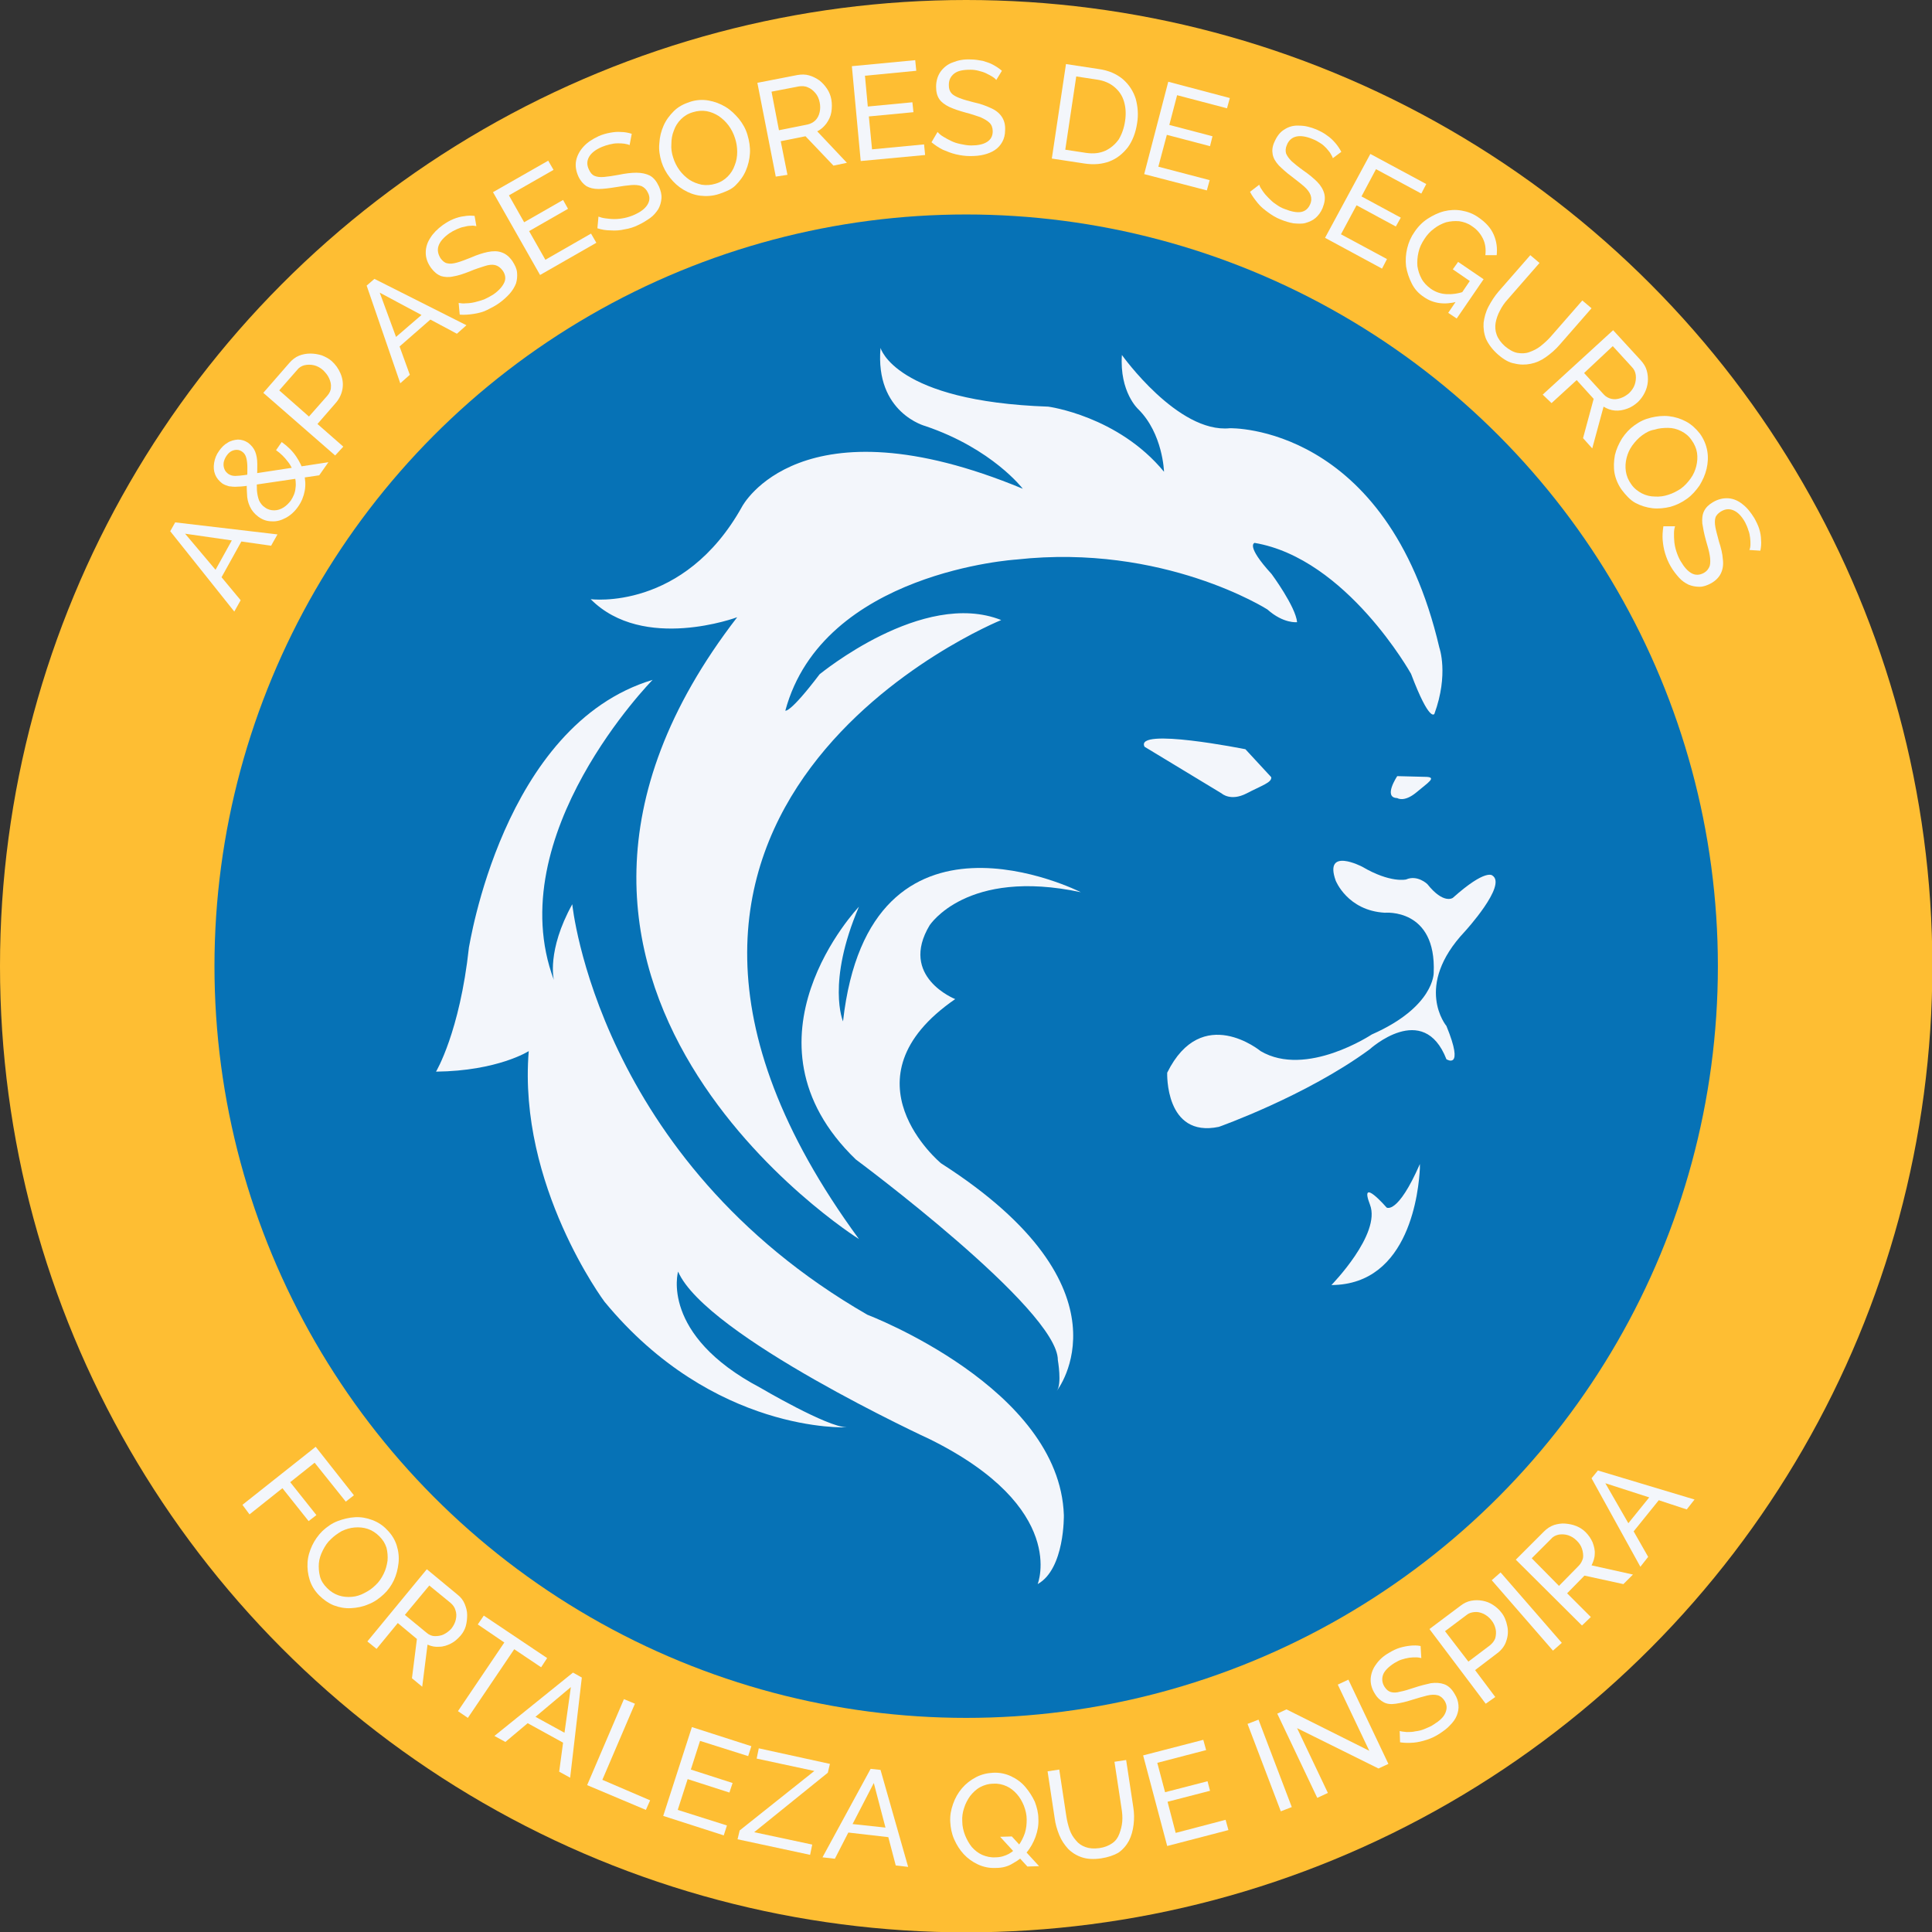 <?xml version="1.0" encoding="utf-8"?>
<!-- Generator: Adobe Illustrator 25.4.1, SVG Export Plug-In . SVG Version: 6.00 Build 0)  -->
<svg version="1.1" id="Layer_1" xmlns="http://www.w3.org/2000/svg" xmlns:xlink="http://www.w3.org/1999/xlink" x="0px" y="0px"
	 viewBox="0 0 545.9 545.9" style="enable-background:new 0 0 545.9 545.9;" xml:space="preserve">
<rect x="0" y="0" width="545.9" height="545.9" fill="#333333" stroke="none"/>
<style type="text/css">
	.st0{fill:#FEBE33;}
	.st1{fill:#F3F6FB;}
	.st2{fill:#0672B6;}
</style>
<g>
	<g>
		<circle class="st0" cx="273" cy="273" r="273"/>
		<g>
			<g>
				<path class="st1" d="M48.1,150.1l1.4-2.5l28.9,3.4l-1.8,3.2l-8.4-1.2l-5.6,10.1l5.4,6.5l-1.8,3.2L48.1,150.1z M65.5,152.7
					l-13.2-1.9l8.6,10.2L65.5,152.7z"/>
				<path class="st1" d="M90.2,134.3l-19,2.8c-1.6,0.2-2.9,0.4-3.9,0.4c-1,0.1-1.9,0-2.6-0.1c-0.7-0.2-1.3-0.4-1.9-0.8
					c-0.9-0.7-1.6-1.5-2-2.5c-0.4-1-0.5-2.1-0.3-3.3c0.2-1.2,0.6-2.3,1.4-3.4c0.7-1,1.5-1.8,2.4-2.3c0.9-0.6,1.9-0.8,2.9-0.9
					c1,0,2,0.3,2.9,0.9c0.9,0.7,1.6,1.5,2,2.5c0.4,1,0.6,2.2,0.6,3.5s0,2.6-0.1,4.1c-0.1,1.2,0,2.3,0,3.4c0.1,1.1,0.3,2,0.6,2.8
					c0.4,0.8,0.9,1.5,1.7,2c0.8,0.6,1.7,0.8,2.6,0.8c0.9,0,1.8-0.3,2.6-0.8c0.8-0.5,1.5-1.2,2.1-2c0.7-1.1,1.2-2.2,1.3-3.5
					c0.2-1.3,0-2.5-0.3-3.8c-0.4-1.3-1-2.6-1.9-3.7c-0.9-1.2-2-2.3-3.3-3.2l1.6-2.3c1.7,1.2,3.1,2.6,4.1,4.1c1,1.5,1.8,3.1,2.2,4.8
					c0.4,1.7,0.5,3.3,0.2,4.9c-0.3,1.6-0.9,3.1-1.9,4.5c-0.9,1.3-2.1,2.4-3.4,3.1c-1.3,0.7-2.6,1.1-4,1c-1.3,0-2.6-0.4-3.8-1.3
					c-1.1-0.8-1.9-1.8-2.4-2.9c-0.5-1.1-0.8-2.3-0.8-3.6c-0.1-1.3-0.1-2.6,0-3.9c0.1-1.3,0.1-2.5,0.1-3.5c0-1-0.1-1.9-0.3-2.7
					c-0.2-0.8-0.6-1.4-1.2-1.8c-0.7-0.5-1.5-0.6-2.3-0.4c-0.8,0.2-1.5,0.7-2.1,1.6c-0.4,0.6-0.7,1.3-0.8,1.9c-0.1,0.7,0,1.3,0.2,1.8
					c0.2,0.6,0.6,1,1.1,1.4c0.3,0.2,0.7,0.4,1.2,0.5c0.5,0.1,1.1,0.1,2,0c0.9-0.1,2-0.2,3.5-0.5l21.6-3.3L90.2,134.3z"/>
				<path class="st1" d="M94.7,128.7l-20.3-17.7l7.4-8.5c0.8-0.9,1.7-1.6,2.7-2c1-0.4,2.1-0.6,3.2-0.6c1.1,0,2.2,0.2,3.2,0.5
					c1,0.4,2,0.9,2.8,1.6c1.1,1,1.9,2.1,2.5,3.5c0.6,1.4,0.8,2.8,0.6,4.2c-0.2,1.4-0.8,2.8-1.8,4l-5.3,6.1l7.3,6.4L94.7,128.7z
					 M87.3,117.7l5.2-5.9c0.6-0.7,1-1.5,1-2.3c0.1-0.9-0.1-1.7-0.5-2.6c-0.4-0.9-1-1.6-1.7-2.3c-0.8-0.7-1.7-1.2-2.6-1.4
					c-0.9-0.2-1.8-0.2-2.7,0c-0.8,0.2-1.6,0.7-2.1,1.4l-5,5.7L87.3,117.7z"/>
				<path class="st1" d="M103.6,80.7l2.2-1.9l26,13.1l-2.7,2.4l-7.5-4l-8.7,7.6l2.9,8l-2.7,2.4L103.6,80.7z M119.1,89l-11.8-6.3
					l4.6,12.5L119.1,89z"/>
				<path class="st1" d="M134.6,63.9c-0.5-0.1-1-0.2-1.6-0.1c-0.6,0-1.2,0.1-1.9,0.3c-0.7,0.1-1.4,0.4-2.1,0.7
					c-0.7,0.3-1.4,0.7-2,1.1c-1.7,1.2-2.7,2.4-3.1,3.6c-0.4,1.2-0.1,2.4,0.6,3.5c0.6,0.8,1.2,1.3,1.9,1.4c0.7,0.2,1.6,0.1,2.7-0.2
					c1.1-0.3,2.4-0.8,3.9-1.4c1.8-0.8,3.4-1.3,4.8-1.6c1.5-0.3,2.8-0.3,3.9,0.1c1.2,0.4,2.2,1.2,3.1,2.5c0.7,1.1,1.2,2.1,1.3,3.2
					c0.1,1.1,0,2.1-0.3,3.1c-0.4,1-1,2-1.8,2.9c-0.8,0.9-1.8,1.8-2.9,2.6c-1.1,0.8-2.3,1.4-3.5,2s-2.5,0.9-3.8,1.1
					c-1.3,0.2-2.6,0.3-3.9,0.2l-0.3-3.3c0.6,0.1,1.3,0.2,2,0.1c0.8,0,1.6-0.1,2.5-0.3c0.9-0.2,1.8-0.5,2.7-0.8
					c0.9-0.4,1.8-0.9,2.6-1.4c1.6-1.1,2.6-2.3,3.1-3.4s0.3-2.3-0.5-3.4c-0.6-0.8-1.3-1.3-2.1-1.5c-0.8-0.2-1.8-0.1-3,0.3
					s-2.6,0.8-4.2,1.5c-1.8,0.7-3.3,1.2-4.6,1.4c-1.3,0.3-2.5,0.2-3.5-0.1c-1-0.4-1.9-1.1-2.8-2.3c-1-1.4-1.5-2.8-1.5-4.3
					c0-1.5,0.4-2.8,1.3-4.2c0.8-1.3,2-2.5,3.5-3.6c1-0.7,2-1.3,3-1.7c1-0.4,2-0.7,3-0.8c1-0.2,2-0.2,3-0.1L134.6,63.9z"/>
				<path class="st1" d="M167,66l1.5,2.6l-15.9,9.1l-13.3-23.4l15.6-8.9l1.5,2.6l-12.6,7.2l4.3,7.6l11-6.3l1.4,2.5l-11,6.3l4.6,8.1
					L167,66z"/>
				<path class="st1" d="M177.9,41c-0.4-0.2-0.9-0.3-1.5-0.4c-0.6-0.1-1.2-0.1-1.9-0.1c-0.7,0-1.4,0.1-2.2,0.3
					c-0.8,0.2-1.5,0.4-2.2,0.7c-1.9,0.8-3.1,1.8-3.7,2.9s-0.6,2.3,0,3.5c0.4,0.9,0.9,1.5,1.6,1.8c0.7,0.3,1.6,0.4,2.7,0.3
					c1.1-0.1,2.5-0.3,4.1-0.6c1.9-0.4,3.6-0.6,5-0.6c1.5,0,2.8,0.3,3.8,0.8c1.1,0.6,1.9,1.6,2.6,3.1c0.5,1.2,0.8,2.3,0.7,3.4
					c-0.1,1.1-0.4,2.1-0.9,3c-0.6,0.9-1.3,1.8-2.3,2.5c-1,0.7-2.1,1.4-3.4,2c-1.2,0.6-2.5,1-3.8,1.2c-1.3,0.3-2.6,0.4-3.9,0.3
					c-1.3,0-2.6-0.2-3.8-0.6l0.3-3.3c0.5,0.2,1.2,0.4,2,0.5s1.6,0.2,2.5,0.2c0.9,0,1.8-0.1,2.8-0.3c1-0.2,1.9-0.5,2.8-0.9
					c1.8-0.8,3-1.7,3.7-2.8c0.7-1.1,0.8-2.2,0.2-3.4c-0.4-0.9-1-1.5-1.8-1.9c-0.8-0.3-1.8-0.4-3-0.3s-2.7,0.3-4.4,0.6
					c-1.9,0.3-3.5,0.5-4.8,0.5c-1.4,0-2.5-0.3-3.4-0.8c-0.9-0.6-1.7-1.5-2.3-2.8c-0.7-1.6-0.9-3.1-0.6-4.5s1-2.7,2.1-3.9
					c1.1-1.2,2.5-2.1,4.2-2.9c1.1-0.5,2.2-0.8,3.3-1c1.1-0.2,2.1-0.3,3.1-0.2c1,0,2,0.2,3,0.5L177.9,41z"/>
				<path class="st1" d="M203.2,54.8c-1.8,0.6-3.6,0.7-5.3,0.5s-3.3-0.8-4.8-1.7c-1.5-0.9-2.7-2-3.8-3.4c-1.1-1.4-1.9-2.9-2.4-4.5
					c-0.5-1.7-0.8-3.4-0.6-5.2c0.1-1.8,0.5-3.4,1.2-5c0.7-1.6,1.7-2.9,2.9-4.1c1.2-1.2,2.7-2,4.5-2.6c1.8-0.6,3.6-0.7,5.3-0.4
					s3.3,0.9,4.8,1.8c1.5,0.9,2.7,2.1,3.8,3.4c1.1,1.4,1.9,2.8,2.4,4.5c0.5,1.7,0.8,3.4,0.7,5.2c-0.1,1.7-0.5,3.4-1.2,5
					c-0.7,1.6-1.7,2.9-2.9,4.1S204.9,54.2,203.2,54.8z M190.2,44.5c0.4,1.3,1,2.5,1.8,3.6c0.8,1.1,1.8,2,2.8,2.7
					c1.1,0.7,2.2,1.1,3.5,1.4c1.3,0.2,2.6,0.1,3.9-0.3c1.4-0.4,2.5-1.1,3.4-2c0.9-0.9,1.6-2,2-3.2c0.5-1.2,0.7-2.5,0.7-3.8
					c0-1.3-0.2-2.6-0.6-3.8c-0.4-1.3-1-2.5-1.8-3.6c-0.8-1.1-1.8-2-2.8-2.7c-1.1-0.7-2.3-1.2-3.5-1.4c-1.2-0.2-2.5-0.1-3.8,0.3
					c-1.4,0.4-2.5,1.1-3.4,2c-0.9,0.9-1.6,2-2,3.2c-0.5,1.2-0.7,2.5-0.7,3.8C189.6,42,189.8,43.3,190.2,44.5z"/>
				<path class="st1" d="M219.2,49.9L214,23.4l11.3-2.2c1.2-0.2,2.3-0.2,3.3,0.1c1.1,0.3,2,0.8,2.9,1.4c0.9,0.7,1.6,1.5,2.2,2.4
					c0.6,0.9,1,1.9,1.2,3c0.2,1.2,0.2,2.4,0,3.6c-0.2,1.2-0.7,2.2-1.4,3.2c-0.7,0.9-1.5,1.7-2.6,2.2l8.4,8.9l-3.8,0.8l-7.9-8.3
					l-7,1.4l1.9,9.5L219.2,49.9z M220.1,36.8l8-1.6c0.9-0.2,1.7-0.6,2.3-1.2c0.6-0.6,1-1.4,1.2-2.3c0.2-0.9,0.2-1.9,0-2.8
					c-0.2-1-0.6-1.9-1.2-2.6c-0.6-0.7-1.3-1.3-2.1-1.6c-0.8-0.4-1.7-0.4-2.5-0.3l-7.8,1.5L220.1,36.8z"/>
				<path class="st1" d="M261.1,40.8l0.3,3l-18.2,1.7l-2.5-26.8l17.9-1.7l0.3,3l-14.5,1.4l0.8,8.7l12.6-1.2l0.3,2.8l-12.6,1.2
					l0.9,9.3L261.1,40.8z"/>
				<path class="st1" d="M281.5,22.6c-0.3-0.4-0.7-0.7-1.2-1c-0.5-0.3-1.1-0.6-1.7-0.9c-0.6-0.3-1.3-0.5-2.1-0.7
					c-0.7-0.2-1.5-0.3-2.3-0.3c-2.1,0-3.6,0.3-4.6,1.1c-1,0.8-1.5,1.8-1.5,3.2c0,1,0.2,1.7,0.7,2.3c0.5,0.6,1.3,1,2.3,1.4
					c1,0.4,2.4,0.8,4,1.2c1.9,0.4,3.5,1,4.8,1.6c1.4,0.6,2.4,1.4,3.1,2.4c0.7,1,1.1,2.3,1,3.9c0,1.3-0.3,2.4-0.8,3.3
					c-0.5,0.9-1.2,1.7-2.1,2.3s-1.9,1-3.1,1.3c-1.2,0.3-2.5,0.4-3.9,0.4c-1.4,0-2.7-0.2-4-0.5c-1.3-0.3-2.5-0.8-3.7-1.3
					c-1.2-0.6-2.2-1.3-3.2-2.1l1.7-2.9c0.4,0.4,0.9,0.9,1.6,1.3c0.6,0.4,1.4,0.8,2.2,1.2c0.8,0.4,1.7,0.7,2.7,0.9
					c1,0.2,1.9,0.4,3,0.4c1.9,0,3.4-0.3,4.5-1c1.1-0.7,1.6-1.7,1.6-3c0-1-0.3-1.8-0.9-2.4c-0.6-0.6-1.5-1.1-2.6-1.6
					c-1.2-0.4-2.6-0.9-4.2-1.3c-1.8-0.5-3.3-1-4.6-1.6c-1.2-0.6-2.2-1.3-2.8-2.2c-0.6-0.9-0.9-2-0.9-3.5c0-1.7,0.5-3.2,1.3-4.3
					s2-2.1,3.5-2.6c1.5-0.6,3.1-0.9,5-0.8c1.2,0,2.3,0.2,3.4,0.4c1,0.3,2,0.6,2.9,1.1c0.9,0.5,1.7,1,2.5,1.7L281.5,22.6z"/>
				<path class="st1" d="M297.2,44.8l4-26.7l9.2,1.4c2.9,0.4,5.1,1.4,6.9,2.9c1.7,1.5,2.9,3.3,3.6,5.5c0.6,2.2,0.8,4.5,0.4,6.9
					c-0.4,2.7-1.3,5-2.6,6.8c-1.4,1.8-3.1,3.2-5.2,4c-2.1,0.8-4.5,1-7.1,0.6L297.2,44.8z M317.9,34.2c0.3-2,0.2-3.8-0.3-5.5
					c-0.5-1.7-1.4-3-2.7-4.1c-1.3-1.1-2.9-1.8-4.9-2.1l-5.9-0.9L301,42.3l5.9,0.9c2.1,0.3,3.8,0.1,5.4-0.6c1.5-0.7,2.8-1.8,3.8-3.2
					C317,37.9,317.6,36.2,317.9,34.2z"/>
				<path class="st1" d="M341.8,50.9l-0.8,2.9l-17.7-4.6l6.8-26.1l17.4,4.6l-0.8,2.9l-14.1-3.7l-2.2,8.4l12.2,3.2l-0.7,2.8
					l-12.2-3.2l-2.4,9L341.8,50.9z"/>
				<path class="st1" d="M376.6,44.7c-0.1-0.4-0.4-0.9-0.7-1.4s-0.8-1-1.2-1.5c-0.5-0.5-1-1-1.7-1.4c-0.6-0.4-1.3-0.8-2.1-1.1
					c-1.9-0.8-3.5-1-4.7-0.7c-1.2,0.3-2.1,1.1-2.6,2.4c-0.4,0.9-0.4,1.7-0.2,2.4c0.3,0.7,0.8,1.4,1.6,2.2c0.8,0.7,1.9,1.6,3.3,2.6
					c1.6,1.1,2.9,2.2,3.9,3.2s1.7,2.2,2,3.4c0.3,1.2,0.1,2.5-0.5,4c-0.5,1.2-1.2,2.1-2,2.8c-0.8,0.7-1.8,1.1-2.8,1.4
					s-2.2,0.2-3.4,0.1c-1.2-0.2-2.5-0.6-3.7-1.1c-1.3-0.5-2.4-1.2-3.5-2s-2.1-1.6-2.9-2.6s-1.6-2-2.2-3.2l2.6-2
					c0.2,0.6,0.5,1.1,1,1.8c0.4,0.6,1,1.3,1.6,1.9c0.6,0.6,1.3,1.3,2.1,1.8c0.8,0.6,1.7,1.1,2.6,1.4c1.8,0.7,3.3,1,4.5,0.8
					c1.2-0.2,2.1-1,2.6-2.2c0.4-0.9,0.4-1.8,0.1-2.6s-0.9-1.6-1.8-2.4c-0.9-0.8-2.1-1.7-3.5-2.8c-1.5-1.1-2.7-2.2-3.7-3.2
					c-0.9-1-1.5-2-1.7-3.1c-0.2-1.1-0.1-2.2,0.5-3.5c0.7-1.6,1.6-2.8,2.8-3.5c1.2-0.8,2.6-1.2,4.2-1.1c1.6,0,3.2,0.4,4.9,1.1
					c1.1,0.5,2.1,1,3,1.7c0.9,0.6,1.6,1.3,2.3,2.1c0.7,0.8,1.2,1.6,1.7,2.5L376.6,44.7z"/>
				<path class="st1" d="M391.9,73.2l-1.4,2.7l-16.1-8.7l12.8-23.7L403,52l-1.4,2.7l-12.8-6.9l-4.1,7.7l11.1,6l-1.4,2.5l-11.1-6
					l-4.4,8.2L391.9,73.2z"/>
				<path class="st1" d="M402.3,83.9c-1.5-1-2.6-2.2-3.4-3.8s-1.3-3.1-1.6-4.8c-0.2-1.7-0.1-3.4,0.3-5.1c0.4-1.7,1.1-3.3,2.1-4.7
					c1-1.5,2.3-2.8,3.7-3.7s3-1.7,4.6-2.1s3.3-0.5,5-0.2c1.7,0.3,3.3,0.9,4.7,1.9c2.2,1.5,3.6,3.1,4.4,5c0.8,1.9,1,3.7,0.8,5.7
					l-3.2,0c0.2-1.7,0-3.3-0.7-4.7c-0.7-1.4-1.7-2.6-3.1-3.5c-1.1-0.8-2.3-1.2-3.6-1.4c-1.2-0.1-2.5,0-3.7,0.3
					c-1.2,0.4-2.4,1-3.4,1.8c-1.1,0.8-2,1.8-2.7,2.9c-0.8,1.2-1.4,2.4-1.7,3.8c-0.3,1.3-0.4,2.6-0.3,3.9c0.2,1.3,0.6,2.5,1.2,3.6
					c0.6,1.1,1.5,2,2.6,2.8c1.3,0.9,2.7,1.4,4.3,1.5s3.4-0.1,5.3-0.8l-2,2.9C408.2,86.2,405,85.8,402.3,83.9z M415.3,79.4l-4.8-3.3
					L412,74l7.2,4.9L411.6,90l-2.4-1.6L415.3,79.4z"/>
				<path class="st1" d="M423.3,100.2c-1.6-1.4-2.7-2.9-3.4-4.4c-0.6-1.5-0.8-3.1-0.7-4.6c0.2-1.5,0.6-3.1,1.4-4.6s1.7-2.9,2.8-4.2
					l9-10.3l2.6,2.2l-9,10.3c-0.9,1-1.6,2-2.2,3.2c-0.6,1.1-1,2.3-1.2,3.4c-0.2,1.1-0.1,2.3,0.3,3.4c0.4,1.1,1.2,2.2,2.3,3.2
					c1.2,1,2.4,1.7,3.5,1.9s2.3,0.2,3.4-0.2c1.1-0.4,2.2-0.9,3.2-1.7c1-0.8,1.9-1.6,2.8-2.6l9-10.3l2.6,2.2l-9,10.3
					c-1.2,1.4-2.5,2.5-3.9,3.5c-1.4,1-2.8,1.6-4.3,1.9c-1.5,0.3-3,0.3-4.6-0.1C426.5,102.5,424.9,101.6,423.3,100.2z"/>
				<path class="st1" d="M435.9,111.5l19.9-18.2l7.8,8.5c0.8,0.9,1.4,1.8,1.7,2.9c0.3,1.1,0.4,2.1,0.3,3.2c-0.1,1.1-0.4,2.1-0.9,3.1
					s-1.1,1.8-1.9,2.6c-0.9,0.8-1.9,1.5-3.1,1.9c-1.1,0.4-2.3,0.6-3.4,0.5c-1.2-0.1-2.2-0.5-3.2-1.1l-3.2,11.8l-2.6-2.9l3-11.1
					l-4.8-5.3l-7.1,6.5L435.9,111.5z M447.6,105.4l5.5,6c0.6,0.7,1.4,1.1,2.2,1.3c0.9,0.2,1.7,0.1,2.6-0.2c0.9-0.3,1.7-0.8,2.4-1.4
					c0.7-0.7,1.3-1.5,1.6-2.4c0.3-0.9,0.4-1.8,0.3-2.7c-0.1-0.9-0.5-1.7-1.1-2.3l-5.4-5.9L447.6,105.4z"/>
				<path class="st1" d="M458.3,138.5c-1.1-1.5-1.8-3.2-2.1-4.8c-0.3-1.7-0.2-3.4,0.1-5.1c0.4-1.7,1.1-3.2,2-4.7
					c1-1.5,2.1-2.7,3.5-3.7c1.5-1.1,3-1.8,4.7-2.2c1.7-0.4,3.4-0.6,5.1-0.4c1.7,0.2,3.3,0.7,4.8,1.5c1.5,0.8,2.8,2,3.9,3.4
					c1.1,1.5,1.8,3.2,2.1,4.9c0.3,1.7,0.2,3.4-0.2,5.1s-1.1,3.2-2,4.7c-1,1.4-2.1,2.7-3.5,3.7c-1.5,1.1-3,1.8-4.7,2.3
					c-1.7,0.4-3.4,0.6-5.1,0.4c-1.7-0.2-3.3-0.7-4.8-1.5S459.4,139.9,458.3,138.5z M464,123c-1.1,0.8-2,1.8-2.8,2.9
					c-0.8,1.1-1.3,2.3-1.6,3.5c-0.3,1.2-0.4,2.5-0.2,3.8c0.2,1.3,0.7,2.5,1.5,3.6c0.8,1.2,1.9,2,3,2.6c1.2,0.6,2.4,0.9,3.7,0.9
					c1.3,0.1,2.6-0.1,3.8-0.5c1.3-0.4,2.4-1,3.5-1.7c1.1-0.8,2-1.8,2.8-2.9c0.8-1.1,1.3-2.3,1.6-3.5c0.3-1.3,0.4-2.5,0.2-3.8
					c-0.2-1.2-0.7-2.4-1.5-3.5c-0.8-1.2-1.8-2-3-2.6s-2.4-0.9-3.7-0.9c-1.3,0-2.6,0.1-3.8,0.5C466.2,121.6,465.1,122.2,464,123z"/>
				<path class="st1" d="M494.3,155.4c0.2-0.4,0.3-1,0.3-1.6c0-0.6,0-1.2-0.1-1.9s-0.2-1.4-0.5-2.1c-0.2-0.7-0.5-1.4-0.9-2.2
					c-1-1.8-2.1-2.9-3.3-3.4c-1.2-0.5-2.3-0.4-3.5,0.3c-0.8,0.5-1.4,1.1-1.6,1.8c-0.2,0.7-0.2,1.6,0,2.7c0.2,1.1,0.6,2.4,1,4
					c0.6,1.8,1,3.5,1.1,5c0.2,1.5,0,2.8-0.5,3.9s-1.4,2.1-2.8,2.9c-1.1,0.6-2.2,1-3.3,1c-1.1,0-2.1-0.2-3.1-0.6
					c-1-0.5-1.9-1.1-2.7-2c-0.8-0.9-1.6-1.9-2.3-3.1c-0.7-1.2-1.2-2.4-1.6-3.7c-0.4-1.3-0.6-2.6-0.7-3.8s0-2.6,0.2-3.9l3.3,0
					c-0.2,0.6-0.3,1.2-0.3,2c0,0.8,0,1.6,0.1,2.5c0.1,0.9,0.3,1.8,0.6,2.7c0.3,0.9,0.7,1.9,1.2,2.7c1,1.7,2,2.8,3.1,3.4
					c1.1,0.6,2.3,0.5,3.4-0.1c0.9-0.5,1.4-1.2,1.7-2c0.2-0.8,0.2-1.8,0-3c-0.2-1.2-0.6-2.6-1.1-4.3c-0.5-1.8-0.8-3.4-1-4.7
					c-0.1-1.3,0-2.5,0.5-3.5c0.5-1,1.3-1.8,2.5-2.5c1.5-0.9,3-1.2,4.4-1.1c1.4,0.1,2.8,0.7,4,1.7c1.3,1,2.3,2.3,3.3,3.9
					c0.6,1.1,1.1,2.1,1.4,3.1c0.3,1,0.5,2.1,0.5,3.1c0.1,1,0,2-0.2,3L494.3,155.4z"/>
			</g>
		</g>
		<g>
			<g>
				<path class="st1" d="M68.5,425.2l20.7-16.4l10.8,13.7l-2.3,1.8l-8.8-11l-6.9,5.5l7.4,9.3l-2.2,1.7l-7.4-9.3l-9.3,7.4L68.5,425.2
					z"/>
				<path class="st1" d="M90.2,450.8c-1.3-1.3-2.2-2.8-2.7-4.4c-0.5-1.6-0.7-3.2-0.6-4.9c0.1-1.7,0.6-3.3,1.3-4.8
					c0.7-1.5,1.7-2.9,2.9-4.1c1.3-1.2,2.7-2.2,4.3-2.8s3.2-1,4.9-1.1c1.7-0.1,3.3,0.2,4.9,0.8c1.6,0.6,3,1.5,4.2,2.8
					c1.3,1.3,2.2,2.8,2.7,4.4c0.5,1.6,0.7,3.3,0.5,5s-0.6,3.3-1.3,4.8c-0.7,1.5-1.7,2.9-2.9,4c-1.3,1.2-2.7,2.2-4.3,2.8
					c-1.6,0.7-3.2,1-4.9,1.1c-1.7,0.1-3.3-0.2-4.9-0.8C92.8,453,91.4,452,90.2,450.8z M93.5,434.9c-1,0.9-1.7,2-2.3,3.2
					c-0.6,1.2-1,2.4-1.1,3.6s0,2.5,0.3,3.7s1,2.3,2,3.3c1,1,2.1,1.7,3.3,2.1c1.2,0.4,2.4,0.5,3.7,0.4c1.3-0.1,2.5-0.5,3.6-1.1
					c1.2-0.6,2.2-1.3,3.1-2.2c1-0.9,1.7-2,2.3-3.2c0.6-1.2,0.9-2.4,1.1-3.7c0.1-1.3,0-2.5-0.3-3.7c-0.4-1.2-1-2.2-2-3.2
					c-1-1-2.1-1.7-3.3-2.1c-1.2-0.4-2.4-0.5-3.7-0.4s-2.5,0.5-3.6,1C95.4,433.3,94.4,434,93.5,434.9z"/>
				<path class="st1" d="M103.8,463.8l16.8-20.4l8.7,7.2c0.9,0.7,1.6,1.6,2,2.6c0.4,1,0.7,2,0.7,3.1c0,1.1-0.1,2.1-0.4,3.2
					c-0.3,1-0.8,1.9-1.5,2.7c-0.8,0.9-1.7,1.7-2.7,2.2c-1,0.5-2.1,0.9-3.3,0.9c-1.1,0.1-2.2-0.1-3.3-0.6l-1.5,11.9l-2.9-2.4
					l1.4-11.1l-5.4-4.5l-6,7.3L103.8,463.8z M114.4,456.3l6.2,5.1c0.7,0.6,1.5,0.9,2.3,0.9c0.8,0,1.7-0.1,2.5-0.5s1.6-1,2.2-1.7
					c0.6-0.8,1-1.6,1.2-2.5c0.2-0.9,0.2-1.8-0.1-2.6c-0.2-0.8-0.7-1.5-1.4-2.1l-6-4.9L114.4,456.3z"/>
				<path class="st1" d="M152.9,471.1l-7.6-5.1l-13.1,19.4l-2.8-1.9l13.1-19.4L135,459l1.7-2.5l17.9,12L152.9,471.1z"/>
				<path class="st1" d="M161.9,472.6l2.5,1.4l-3.3,28.3l-3.1-1.7l1.1-8.2l-10-5.5l-6.3,5.3l-3.1-1.7L161.9,472.6z M159.5,489.6
					l1.8-12.9l-10,8.4L159.5,489.6z"/>
				<path class="st1" d="M165.9,504.4l10.4-24.3l3.1,1.3l-9.2,21.5l13.5,5.8l-1.2,2.7L165.9,504.4z"/>
				<path class="st1" d="M205.4,515.8l-0.9,2.8l-17.1-5.5l8.1-25.1l16.8,5.4l-0.9,2.8l-13.6-4.3l-2.6,8.1l11.8,3.8l-0.9,2.7
					l-11.8-3.8l-2.8,8.7L205.4,515.8z"/>
				<path class="st1" d="M209,517.2l21.1-16.8l-16.3-3.5l0.6-2.9l20.1,4.4l-0.6,2.5l-20.8,16.8l16.4,3.5l-0.6,2.9l-20.5-4.4
					L209,517.2z"/>
				<path class="st1" d="M246,499.8l2.8,0.3l7.8,27.4l-3.5-0.4l-2.1-8l-11.3-1.3l-3.8,7.4l-3.5-0.4L246,499.8z M250.2,516.4
					l-3.3-12.6l-6,11.6L250.2,516.4z"/>
				<path class="st1" d="M281.4,527.8c-1.9,0.1-3.6-0.3-5.1-1c-1.5-0.7-2.9-1.7-4-2.9c-1.1-1.2-2-2.6-2.7-4.2s-1-3.2-1.1-4.9
					c-0.1-1.8,0.2-3.4,0.8-5.1s1.4-3.1,2.5-4.4c1.1-1.3,2.4-2.3,3.9-3.1c1.5-0.8,3.1-1.2,4.9-1.3c1.9-0.1,3.6,0.3,5.1,1s2.9,1.7,4,3
					s2,2.7,2.7,4.2c0.6,1.6,1,3.2,1,4.8c0.1,1.8-0.2,3.4-0.8,5.1c-0.6,1.6-1.4,3.1-2.5,4.4c-1.1,1.3-2.4,2.3-3.9,3.1
					C284.8,527.4,283.2,527.8,281.4,527.8z M281.3,524.8c1.4,0,2.7-0.4,3.8-1c1.1-0.6,2-1.5,2.8-2.5c0.7-1,1.3-2.2,1.7-3.4
					c0.4-1.3,0.5-2.5,0.5-3.8c0-1.3-0.3-2.6-0.8-3.9c-0.5-1.2-1.1-2.3-2-3.3s-1.8-1.7-2.9-2.2s-2.4-0.8-3.7-0.7
					c-1.4,0-2.7,0.4-3.8,1s-2,1.5-2.8,2.5c-0.7,1-1.3,2.1-1.7,3.4c-0.4,1.2-0.6,2.5-0.5,3.8c0,1.3,0.3,2.6,0.8,3.9
					c0.5,1.2,1.1,2.3,1.9,3.3c0.8,0.9,1.8,1.7,2.9,2.2C278.7,524.6,280,524.9,281.3,524.8z M282.6,519l3.3-0.1l7.7,8.4l-3.3,0.1
					L282.6,519z"/>
				<path class="st1" d="M311.1,525.1c-2.1,0.3-3.9,0.2-5.4-0.3c-1.5-0.5-2.8-1.3-3.9-2.4c-1-1.1-1.9-2.4-2.5-3.9
					c-0.6-1.5-1.1-3.1-1.3-4.8l-2-13.2l3.3-0.5l2,13.2c0.2,1.3,0.5,2.5,0.9,3.7c0.4,1.2,1,2.2,1.8,3.1c0.7,0.9,1.6,1.5,2.7,1.9
					s2.4,0.5,3.9,0.3c1.5-0.2,2.7-0.7,3.7-1.4s1.6-1.6,2-2.7c0.4-1.1,0.7-2.2,0.8-3.4c0.1-1.2,0-2.5-0.2-3.7l-2-13.2l3.3-0.5l2,13.2
					c0.3,1.8,0.3,3.5,0.1,5.1c-0.2,1.6-0.6,3.1-1.3,4.5c-0.7,1.3-1.7,2.5-3,3.4C314.8,524.2,313.1,524.8,311.1,525.1z"/>
				<path class="st1" d="M346.3,514.2l0.8,2.9l-17.3,4.5L323,496l17-4.4l0.8,2.9l-13.8,3.6l2.2,8.3l12-3.1l0.7,2.7l-12,3.1l2.3,8.8
					L346.3,514.2z"/>
				<path class="st1" d="M361.9,511.8l-9.4-24.7l3.1-1.2l9.4,24.7L361.9,511.8z"/>
				<path class="st1" d="M366.5,488.3l8.7,18.3l-3,1.4l-11.3-23.8l2.6-1.2l23.4,11.7L378,476l3-1.4l11.3,23.8l-2.8,1.3L366.5,488.3z
					"/>
				<path class="st1" d="M401.6,468.5c-0.4-0.1-0.9-0.2-1.5-0.2c-0.6,0-1.2,0-1.9,0.1c-0.7,0.1-1.4,0.3-2.1,0.5
					c-0.7,0.2-1.4,0.6-2.1,1c-1.7,1.1-2.8,2.2-3.2,3.3s-0.3,2.3,0.4,3.4c0.5,0.8,1.1,1.3,1.8,1.5c0.7,0.2,1.6,0.2,2.6-0.1
					c1.1-0.2,2.4-0.6,3.9-1.1c1.8-0.6,3.4-1,4.8-1.3c1.4-0.2,2.7-0.1,3.8,0.3c1.1,0.4,2.1,1.3,2.9,2.7c0.7,1.1,1,2.1,1.1,3.2
					c0.1,1-0.1,2-0.5,3s-1.1,1.9-1.9,2.7c-0.8,0.9-1.8,1.6-3,2.4c-1.1,0.7-2.3,1.3-3.6,1.7c-1.2,0.4-2.5,0.7-3.7,0.8
					c-1.3,0.1-2.5,0.1-3.8-0.1l-0.1-3.2c0.6,0.2,1.2,0.2,2,0.3c0.8,0,1.6,0,2.4-0.2c0.9-0.1,1.8-0.3,2.7-0.7s1.8-0.7,2.6-1.3
					c1.6-1,2.7-2,3.2-3.2s0.5-2.2-0.2-3.4c-0.5-0.8-1.2-1.4-2-1.6c-0.8-0.2-1.8-0.2-3,0.1s-2.6,0.7-4.2,1.2
					c-1.8,0.6-3.3,0.9-4.6,1.1c-1.3,0.2-2.5,0.1-3.4-0.4s-1.8-1.2-2.5-2.4c-0.9-1.4-1.3-2.9-1.2-4.3c0.1-1.4,0.6-2.8,1.5-4
					c0.9-1.3,2.1-2.4,3.7-3.3c1-0.6,2-1.1,3-1.4c1-0.3,2-0.5,3-0.6s2-0.1,2.9,0.1L401.6,468.5z"/>
				<path class="st1" d="M419.8,481.4l-15.9-21.1l8.8-6.6c0.9-0.7,1.9-1.2,3-1.4c1.1-0.2,2.1-0.2,3.2,0c1.1,0.2,2.1,0.6,3,1.2
					s1.7,1.3,2.3,2.1c0.9,1.1,1.4,2.4,1.7,3.9c0.3,1.4,0.2,2.8-0.3,4.2c-0.4,1.3-1.3,2.5-2.5,3.4l-6.3,4.8l5.7,7.6L419.8,481.4z
					 M414.9,469.5l6.1-4.6c0.7-0.6,1.2-1.2,1.5-2c0.2-0.8,0.3-1.7,0.1-2.6c-0.2-0.9-0.6-1.8-1.2-2.5c-0.6-0.8-1.4-1.4-2.2-1.8
					c-0.9-0.4-1.7-0.6-2.6-0.5c-0.9,0.1-1.6,0.3-2.3,0.9l-6,4.5L414.9,469.5z"/>
				<path class="st1" d="M438.8,466.4l-17.3-19.9l2.5-2.2l17.3,19.9L438.8,466.4z"/>
				<path class="st1" d="M447,459.3l-18.7-18.6l8-8c0.8-0.8,1.7-1.4,2.8-1.8c1-0.3,2.1-0.5,3.2-0.4c1.1,0.1,2.1,0.3,3.1,0.7
					c1,0.4,1.9,1,2.6,1.7c0.9,0.9,1.5,1.8,2,2.9c0.4,1.1,0.7,2.2,0.6,3.3c0,1.1-0.4,2.2-0.9,3.2l11.7,2.6l-2.7,2.7l-11-2.4l-4.9,5
					l6.7,6.7L447,459.3z M440.5,448.1l5.6-5.7c0.6-0.6,1-1.4,1.2-2.2c0.1-0.8,0-1.7-0.3-2.6c-0.3-0.9-0.8-1.6-1.5-2.3
					c-0.7-0.7-1.5-1.2-2.4-1.5c-0.9-0.3-1.8-0.3-2.6-0.2c-0.9,0.2-1.6,0.5-2.2,1.2l-5.5,5.5L440.5,448.1z"/>
				<path class="st1" d="M449.7,417.7l1.8-2.2l27.3,8.2l-2.2,2.8l-7.9-2.6l-7.1,8.8l4.1,7.2l-2.2,2.8L449.7,417.7z M466,423.1
					l-12.4-4l6.5,11.3L466,423.1z"/>
			</g>
		</g>
		<circle class="st2" cx="273" cy="273" r="212.4"/>
		<g>
			<g>
				<path class="st1" d="M184.4,192.1c0,0-43.2,43.9-27.9,84.8c0,0-2.1-8.2,5.2-21.4c0,0,7.1,72.1,83.4,116c0,0,54.3,20.6,55.5,56.6
					c0,0,0.3,15.2-7.4,19.5c0,0,8.7-21.5-30.4-40.9c0,0-63.3-29.2-71.2-47.4c0,0-5.2,17.8,23.2,32.8c0,0,19,11.2,24.5,11.2
					c0,0-37.7,1.9-68.5-35.5c0,0-24.5-32.8-21.4-70.8c0,0-8.7,5.6-26.2,5.8c0,0,6.7-11.1,9.3-35.1
					C132.6,267.8,141.9,204.9,184.4,192.1z"/>
				<path class="st1" d="M282.9,175.2c0,0-129.9,52.5-40.2,174.9c0,0-114.6-71.8-34.4-175.7c0,0-26.5,9.9-41.4-5.1
					c0,0,26.3,3.5,42.8-26.2c0,0,16.4-31.1,79.3-5c0,0-8.6-11.3-27.5-17.7c0,0-14.3-3.7-12.7-22.1c0,0,4,15.1,47.4,16.6
					c0,0,19.7,2.6,32.7,18.4c0,0-0.3-10.8-7.3-17.7c0,0-5.3-4.8-4.6-15.3c0,0,15.8,22.2,30.5,20.7c0,0,44.4-1.3,59.2,62
					c0,0,2.7,7.5-1.4,18.7c0,0-1.3,2.7-6.6-11.3c0,0-18.2-32.6-44.2-37c0,0-2.7,0.6,4.8,8.8c0,0,6.8,9.2,7.2,13.6
					c0,0-3.8,0.5-8.4-3.6c0,0-29.3-18.7-70.9-14.1c0,0-54.7,3.4-65.3,42.7c0,0,1.2,0.9,9.7-10.3
					C231.7,190.5,260.7,166.4,282.9,175.2z"/>
				<path class="st1" d="M305.4,252.1c0,0-59.7-30.3-67.2,36.5c0,0-4.7-10.9,4.5-32.4c0,0-35.9,37.6-0.9,71.4
					c0,0,57.2,42.4,57.1,56.7c0,0,1.2,6.8-0.3,8.7c0,0,22.8-28.8-32.7-64.3c0,0-28.8-23.8,4-46.4c0,0-16-6.3-7.2-20.9
					C262.7,261.5,273,245.2,305.4,252.1z"/>
				<path class="st1" d="M401.2,328.9c0,0,0,0.4,0,1.2c-0.3,5.9-2.7,32.9-25,33c0,0,14.1-14.4,10.9-22.7s4.7,0.8,4.7,0.8
					S394.9,343.3,401.2,328.9z"/>
				<path class="st1" d="M356.2,297c0,0-16.6-13.7-26.4,6.1c0,0-0.7,18.5,14.6,15.3c0,0,24.6-8.7,42.6-21.9c0,0,15.2-13.9,21.7,2.8
					c0,0,5.2,3.3,0-9.4c0,0-9.4-11.2,5.2-26.7c0,0,12-13.1,7.8-15.8c0,0-1.8-2.1-11.2,6.3c0,0-2.6,1.9-7.2-3.9c0,0-2.8-2.7-6-1.3
					c0,0-4.4,1.1-12.4-3.6c0,0-10.9-5.7-7.5,3.9c0,0,3.3,8.5,13.9,9.1c0,0,14.6-1.4,13.8,17c0,0,0.2,9.6-17.5,17.4
					C387.6,292.3,369.1,304.6,356.2,297z"/>
				<path class="st1" d="M359.2,219.6l-7.3-7.9c0,0-31.4-6.3-28.5-0.7l21.8,13.2c0,0,2.5,2.3,7,0
					C356.6,221.9,359.4,221.1,359.2,219.6z"/>
				<path class="st1" d="M402.6,219.5l-7.8-0.2c0,0-4.1,6.1,0,6.2c0,0,1.9,1.3,5.4-1.6C403.5,221.1,406.3,219.5,402.6,219.5z"/>
			</g>
			<path class="st1" d="M123.3,447.6"/>
		</g>
	</g>
</g>
</svg>
